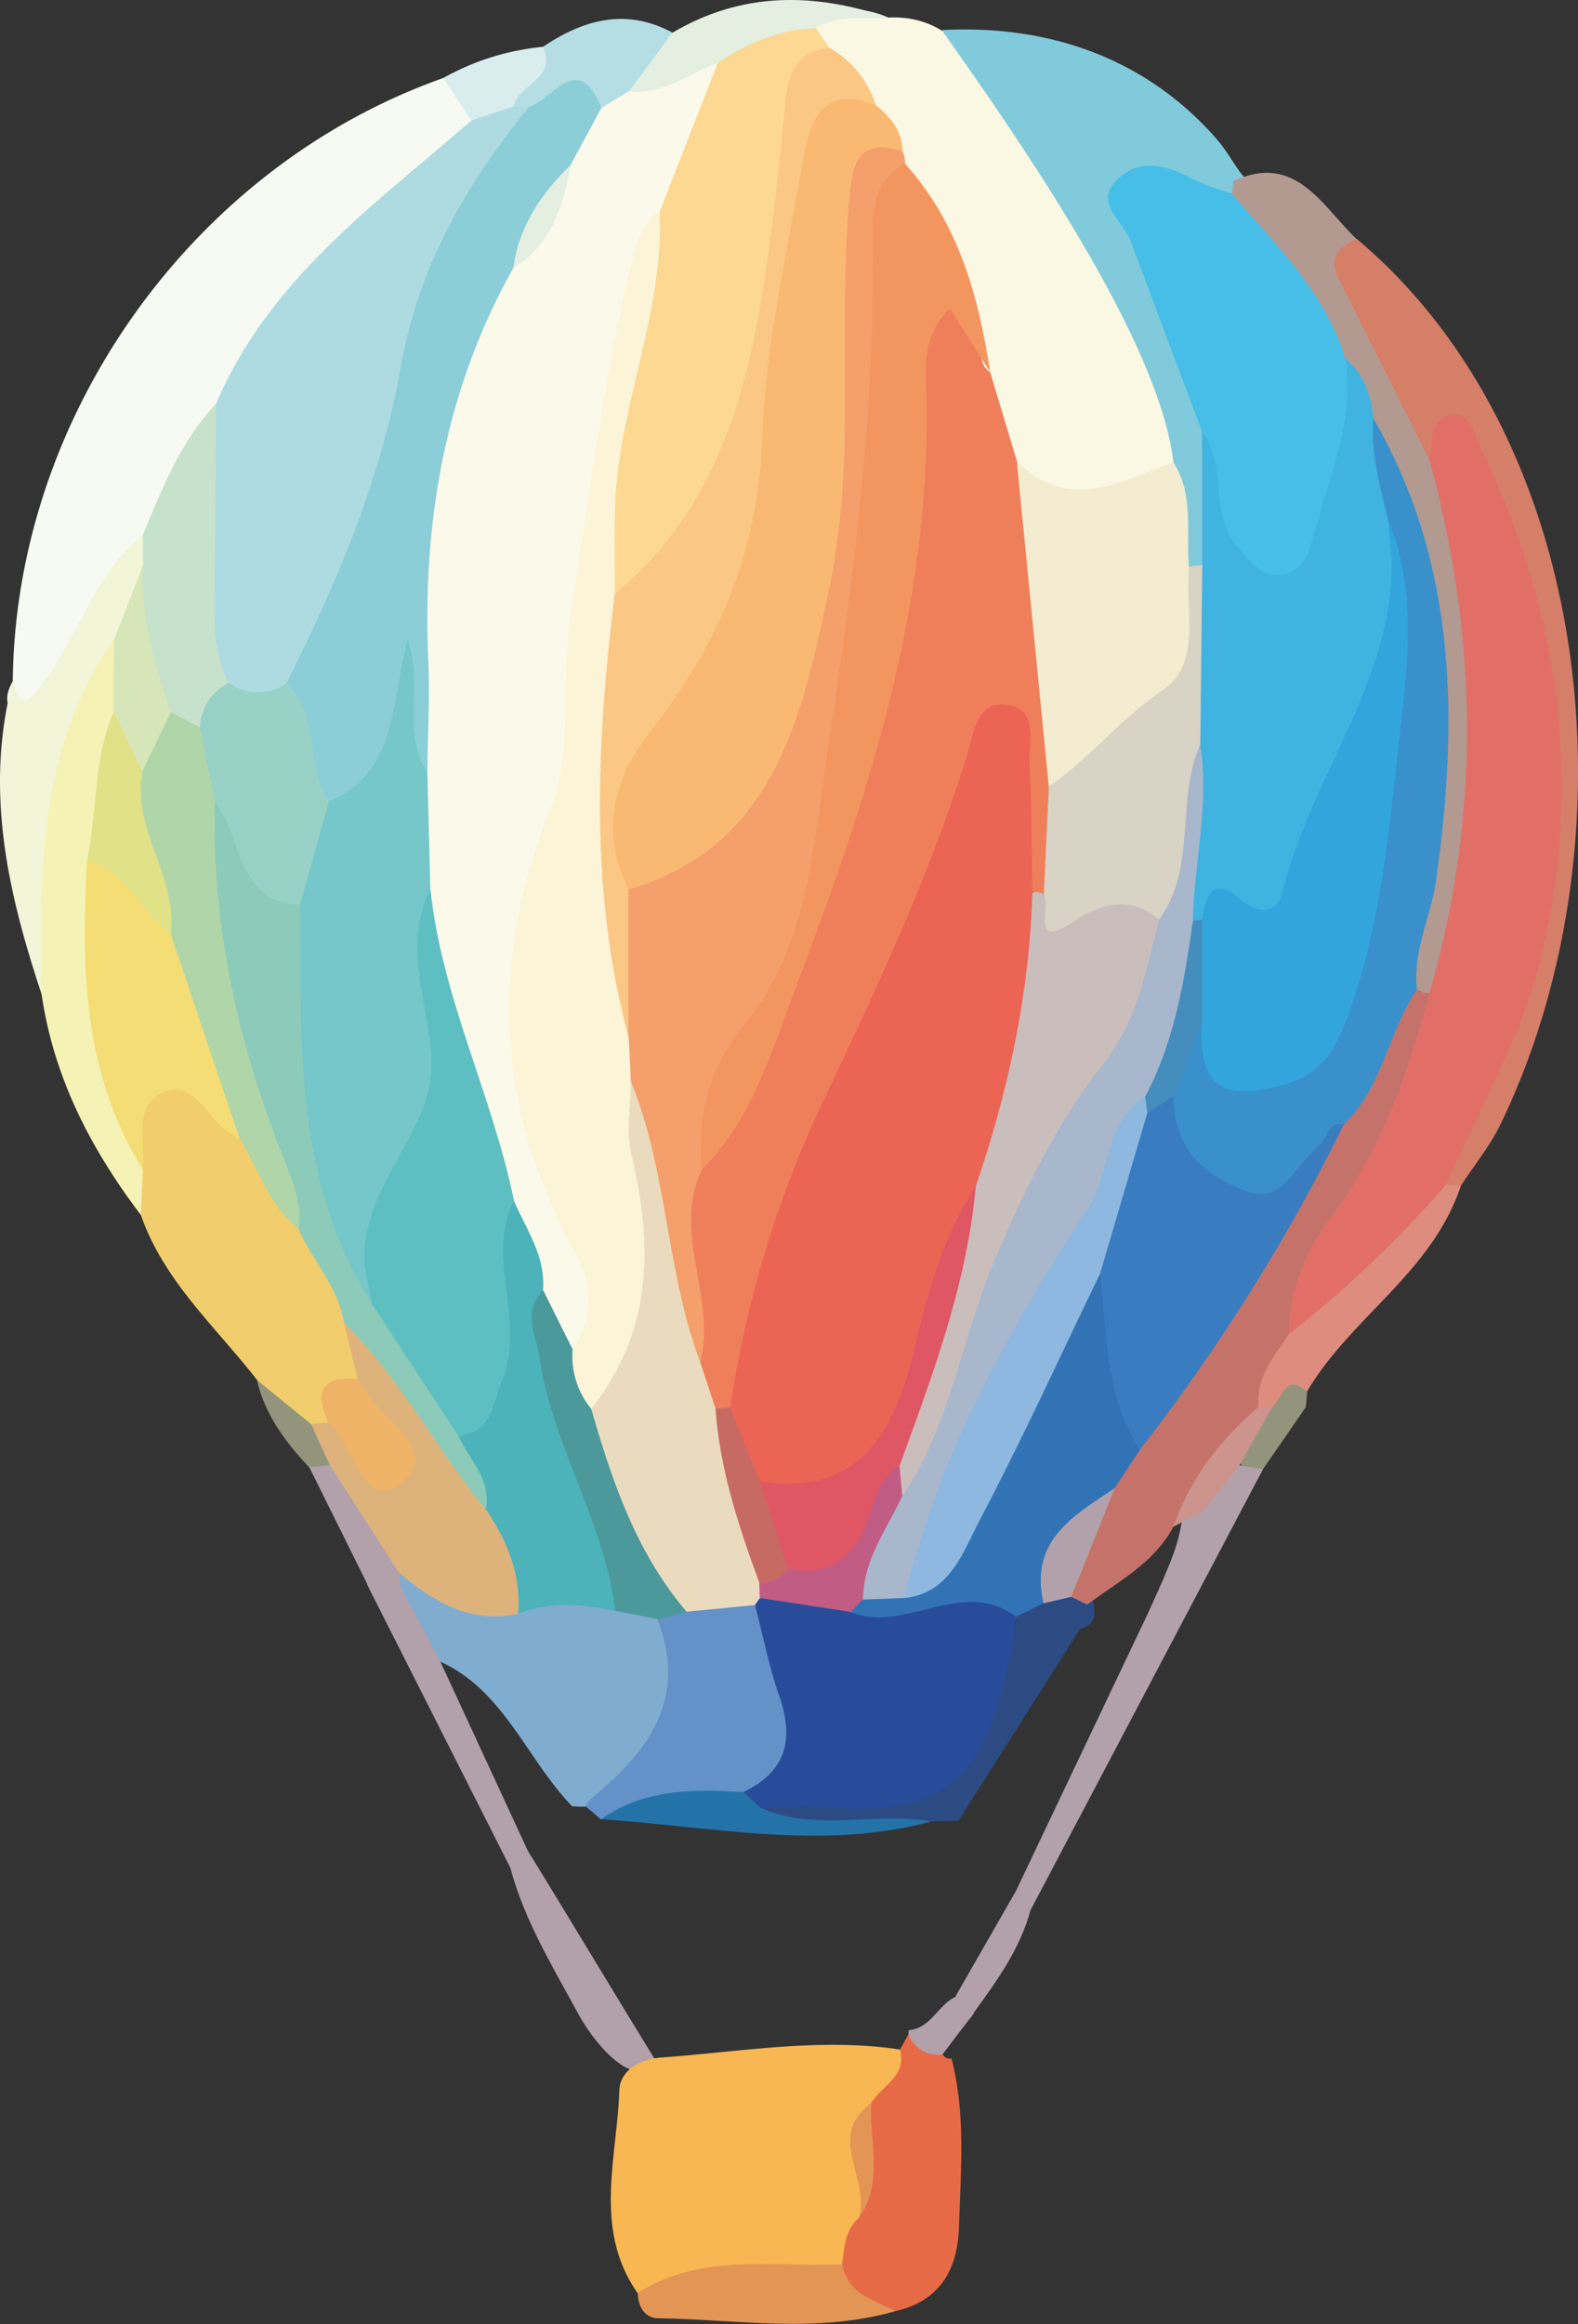 <svg id="Warstwa_1" data-name="Warstwa 1" xmlns="http://www.w3.org/2000/svg" viewBox="0 0 235.71 346.98"><rect x="0" y="0" width="235.71" height="346.98" fill="#333333" stroke="none"/><defs><style>.cls-1{fill:#b2a1aa;}.cls-2{fill:#f7faf2;}.cls-3{fill:#faf8e3;}.cls-4{fill:#f8b752;}.cls-5{fill:#f2cd6d;}.cls-6{fill:#d57f68;}.cls-7{fill:#81cadb;}.cls-8{fill:#b29a91;}.cls-9{fill:#e76a46;}.cls-10{fill:#f5f2b6;}.cls-11{fill:#f3f5d9;}.cls-12{fill:#e39556;}.cls-13{fill:#dd8c7e;}.cls-14{fill:#e4efe2;}.cls-15{fill:#b4dee3;}.cls-16{fill:#d9edef;}.cls-17{fill:#92957c;}.cls-18{fill:#aedbe1;}.cls-19{fill:#c7e2cb;}.cls-20{fill:#ef7f5b;}.cls-21{fill:#f9b972;}.cls-22{fill:#f49f6c;}.cls-23{fill:#f3955f;}.cls-24{fill:#fcd892;}.cls-25{fill:#fac784;}.cls-26{fill:#f3ecd0;}.cls-27{fill:#80adcf;}.cls-28{fill:#6391c8;}.cls-29{fill:#2c4b83;}.cls-30{fill:#2473a8;}.cls-31{fill:#8ccbb9;}.cls-32{fill:#b0d5a9;}.cls-33{fill:#f4dd74;}.cls-34{fill:#deb37b;}.cls-35{fill:#eeb366;}.cls-36{fill:#e16f68;}.cls-37{fill:#40b3e0;}.cls-38{fill:#46bee7;}.cls-39{fill:#d9d3c5;}.cls-40{fill:#3990ca;}.cls-41{fill:#c5736a;}.cls-42{fill:#e1e188;}.cls-43{fill:#d7e6b8;}.cls-44{fill:#cc948c;}.cls-45{fill:#fbfaea;}.cls-46{fill:#8bced7;}.cls-47{fill:#99d1c7;}.cls-48{fill:#ec6454;}.cls-49{fill:#ebdbbe;}.cls-50{fill:#cabebc;}.cls-51{fill:#c86a64;}.cls-52{fill:#fbf4d7;}.cls-53{fill:#4bb3b9;}.cls-54{fill:#4c999c;}.cls-55{fill:#284c9a;}.cls-56{fill:#3273b6;}.cls-57{fill:#76c7c9;}.cls-58{fill:#5ebfc2;}.cls-59{fill:#32a5dc;}.cls-60{fill:#a8b7cc;}.cls-61{fill:#458dbd;}.cls-62{fill:#397dc0;}.cls-63{fill:#df5664;}.cls-64{fill:#c15c84;}.cls-65{fill:#8eb8e0;}</style></defs><path class="cls-1" d="M296.64,556l2.61-2.55c5.48,8.85,14.05,23.17,19.52,32-4.2,3.75-10-3.87-12.17-8C302.85,570.54,298.72,563.77,296.64,556Z" transform="translate(-220.41 -277.13)"/><path class="cls-2" d="M222.32,378.83c.38-39.67,26.92-76.83,64.3-90.05,3.26,1,5.69,2.77,5.49,6.78-1.14,4.06-3.79,7-6.91,9.53A140.19,140.19,0,0,0,254.94,339c-4.83,6.13-6.56,14.08-11.17,20.36-6.34,6.14-9.14,14.82-14.57,21.6-1.63,2-3.58,4-6.33,2.58C220.88,382.51,221.35,380.55,222.32,378.83Z" transform="translate(-220.41 -277.13)"/><path class="cls-3" d="M353.08,279.75c11.85-.54,14.52,11,21.31,17.18a5.34,5.34,0,0,1,5.66,2.12c9.4,14.07,18,28.5,18.22,46.43-9.69,11.23-14.8,11.6-27.91,2-3.6-3.81-4.45-8.8-5.56-13.68-.32-11.22-6.38-20.16-11.15-29.59a12.93,12.93,0,0,1-1.39-2.59c-.33-3-2.38-5.12-3.88-7.51-1.16-4-4.95-6-6.59-9.65a5.29,5.29,0,0,1,.23-4.7A13.34,13.34,0,0,1,353.08,279.75Z" transform="translate(-220.41 -277.13)"/><path class="cls-4" d="M315.65,619.48c-6.66-9.51-3.07-20.1-2.73-30.26.09-3,3.16-4.69,6.24-4.91,11.88-.84,23.72-3,35.68-1.19,3.62,3.62,1,6.7-.75,9.86-4.43,5-1,11.57-2.94,17.1a13.81,13.81,0,0,1-4.57,7C336.49,620.89,326.07,620.26,315.65,619.48Z" transform="translate(-220.41 -277.13)"/><path class="cls-5" d="M258.79,483.14c-6.16-7.93-13.88-14.69-17.35-24.64-1-2.2-1.12-4.65-2-6.88-1.16-5.24-1.81-10.71,3.76-13.54,6.83-3.46,10.08,3.14,14.41,6.48,4.2,4.23,6.31,10,10,14.6,2.53,4.61,6.44,8.46,7.2,14,.38,3.12,2,6.15.67,9.39a33.73,33.73,0,0,1-5.25,7.54,6.26,6.26,0,0,1-2.84.88C263.14,490,261.45,486,258.79,483.14Z" transform="translate(-220.41 -277.13)"/><path class="cls-6" d="M423.08,312.81c35.85,30.08,41.77,90.3,21.44,132.22-1.57,3.23-3.9,6.07-5.87,9.09a1.94,1.94,0,0,1-2.73.12c-2.27-9.45,3.17-16.87,6.47-24.72,10.85-25.86,8-51.25-1.76-76.53-1.34-3.48-2.87-6.85-7.54-5.92-9.26-7.14-10.53-19-15.6-28.62C416,315.7,417.45,310.79,423.08,312.81Z" transform="translate(-220.41 -277.13)"/><path class="cls-7" d="M395.69,346.16c-2.16-18.68-24.16-49.67-34.6-64.54,17.1-.9,31.14,4.95,41,16.21,3.1,3.54,3.53,6.85,8.56,8.81.41,1-5.76-.51-6.42.36-3.27,2.52-6.9,0-11.93,1,2.68,11.64,9.83,21.79,10.8,33.72-.74,6.68,2.2,13.85-2.53,20a3.46,3.46,0,0,1-3.36-.09C392.12,357,395.52,351.39,395.69,346.16Z" transform="translate(-220.41 -277.13)"/><path class="cls-8" d="M404.37,306a3.76,3.76,0,0,0,.2-1.79c9.37-4.41,13.27,3.65,18.51,8.64-2.68,1.07-4.27,2.75-2.74,5.84,4.51,9.06,9.07,18.1,13.6,27.15,5,2.09,6.61,6.82,7.29,11.45,2.82,19.26,3.81,38.6-.16,57.86-.83,4-2.36,7.71-5.64,10.34a4,4,0,0,1-3.56.45c-5.5-5.38-2.7-12-1.36-17.55,5.57-23,2.74-44.79-6.74-66a38,38,0,0,0-5.17-10.08C415.09,322.81,405.2,317,404.37,306Z" transform="translate(-220.41 -277.13)"/><path class="cls-9" d="M346.2,615.18c.33-2.48.39-5.06,2.46-6.89,3.27-5.41-1.54-11.77,1.88-17.17,1.52-2.62,5.37-3.9,4.31-8,.42-.77.85-1.54,1.28-2.31,1.81.8,3.91,1.08,5.08,3a1.15,1.15,0,0,0,1.32.63c2.17,8.3,1.38,16.74,1.13,25.15-.2,6.54-3,11.14-9.54,12.6C349.59,622.14,344.29,623,346.2,615.18Z" transform="translate(-220.41 -277.13)"/><path class="cls-10" d="M241.75,451.78c-.1,2.24-.2,4.49-.31,6.73-7.42-9.79-13-20.46-14.81-32.92-2.67-17.6-6.54-35.33,6.49-50.83,1.22-1.45,2.27-2.7,4.23-2.71,3.86,2.61,3.21,6.75,3.39,10.6-2.89,7.5-1.84,15.66-3.56,23.36A257.32,257.32,0,0,0,241.75,451.78Z" transform="translate(-220.41 -277.13)"/><path class="cls-11" d="M237.44,372.58c-11.25,16-11.12,34.49-10.81,53-5.07-15.23-8.57-30.61-4.31-46.76,1.35,4.87,2.83,2.44,4.54.17,5.36-7.06,7.68-16.31,14.91-22a6.19,6.19,0,0,1,2.08,4.56C243.05,366,243,371,237.44,372.58Z" transform="translate(-220.41 -277.13)"/><path class="cls-12" d="M346.2,615.18c.85,4.52,4.78,5.32,7.94,7-11.74,3.38-23.64,1.22-35.46,1.06-1.87,0-3-1.7-3-3.8C325.22,613.4,335.89,615.65,346.2,615.18Z" transform="translate(-220.41 -277.13)"/><path class="cls-13" d="M436.42,454l2.23.08c-4.26,13-16.42,19.65-23,30.79-2.56.16-3.42,3.81-6.32,3.28a4.31,4.31,0,0,1-2.35-1.94c-1.73-4.93.51-8.5,3.75-11.73,6-2.28,7.39-9.35,12.31-12.79C427.31,458.78,430.55,454,436.42,454Z" transform="translate(-220.41 -277.13)"/><path class="cls-1" d="M286.17,525.17l13.08,28.27c-.48,1.27-.75,2.78-2.61,2.55l-21.42-42.35a5,5,0,0,1,4.68-1.52C286.17,514.33,286,519.82,286.17,525.17Z" transform="translate(-220.41 -277.13)"/><path class="cls-14" d="M353.08,279.75c-3.61.4-7.42-.62-10.79,1.59-3.12,5.08-8.75,6.05-13.34,8.73-4.69,1.11-9,5.44-14.25,1.74-2.77-6.48,1.81-8.06,6.15-9.79C331.24,275.87,342,276,353.08,279.75Z" transform="translate(-220.41 -277.13)"/><path class="cls-15" d="M320.85,282l-6.48,8.75c-.53,2.35-2.12,3.33-4.31,3.56-3.44-1.71-6.63,1-10,.66a6.44,6.44,0,0,1-2.7-1.13c-2.93-5.21,2.34-6.7,4.19-9.74C307.64,280,314,278.3,320.85,282Z" transform="translate(-220.41 -277.13)"/><path class="cls-16" d="M301.56,284.12c2.05,4.81-3.66,5.54-4.4,8.88-1.29,3.35-3.27,4.5-6.36,2.13l-4.18-6.35A37.54,37.54,0,0,1,301.56,284.12Z" transform="translate(-220.41 -277.13)"/><path class="cls-1" d="M280.28,514.09l-5-.45q-4.35-8.75-8.68-17.48a4.25,4.25,0,0,1,2.8-1.58c7.7,2.63,10.89,8.84,12.31,16.46A5,5,0,0,1,280.28,514.09Z" transform="translate(-220.41 -277.13)"/><path class="cls-17" d="M269.69,495.88l-3.14.28c-3.51-3.76-6.57-7.8-7.76-13l8.08,6.58C269.21,491.09,271,492.72,269.69,495.88Z" transform="translate(-220.41 -277.13)"/><path class="cls-1" d="M361.21,583.84a4.62,4.62,0,0,1-5.09-3s0-.6,0-.61c3.34-.23,4.41-3.83,7.08-5,2.14-.5,3.21.16,2.61,2.6C364.26,579.78,362.74,581.81,361.21,583.84Z" transform="translate(-220.41 -277.13)"/><path class="cls-17" d="M410.49,487.14c1.49-1.34,2-5.1,5.19-2.22-.08.77-.15,1.54-.23,2.31q-3.19,4.63-6.4,9.26a2.39,2.39,0,0,1-3-.11C404,491.47,407,489.18,410.49,487.14Z" transform="translate(-220.41 -277.13)"/><path class="cls-18" d="M290.8,295.13l6.36-2.13,2.3.08c2.22,5.46-1.57,9.1-4,12.92-5.95,9.38-8.33,19.95-11.49,30.49-4.73,15.82-7.42,33-19.67,45.48-4.41,2.32-8.41,1.76-12-1.8-8.25-14.33-4.2-28.56.38-42.77C260.64,318.75,276.46,307.64,290.8,295.13Z" transform="translate(-220.41 -277.13)"/><path class="cls-19" d="M252.69,337.4c-.09,10-.14,20.06-.28,30.09,0,4,.23,8,2.17,11.61-.09,3.7-1.33,6.58-5.1,7.69a7.87,7.87,0,0,1-6.14-2.69c-4.42-7.19-3.34-14.8-1.59-22.46,0-1.55,0-3.1,0-4.66C244.66,350,247.4,343,252.69,337.4Z" transform="translate(-220.41 -277.13)"/><path class="cls-20" d="M368.31,332.68q2,6.65,4,13.3c9.18,11.67,6.86,25.93,8.09,39.33.26,2.77-.64,5.72-.35,8.61,1,5.2,1.44,10.34-1.61,15.05a4.48,4.48,0,0,1-2.78,1.83c-8-3.77-4-12.1-6.74-19.73-9,30.71-26.37,56.28-33.53,86.24-.92,3.83-2.08,7.8-5.46,10.42a4.57,4.57,0,0,1-3.35.18,8.57,8.57,0,0,1-4.62-7.47c1.78-9.79-4.78-19.58,0-29.37,17.9-27.59,26.13-58.7,31.1-91a122,122,0,0,0,1.68-22.91,25.76,25.76,0,0,1,1.36-9.73c1-2.84,2.57-5.75,5.71-5.83,3.59-.1,3.9,3.66,4.86,6.24C367.24,329.42,366.45,331.52,368.31,332.68Z" transform="translate(-220.41 -277.13)"/><path class="cls-21" d="M351.3,292.87c2.14,1.78,3.89,3.8,3.92,6.86-5.49,5.35-5.16,12.57-5.4,19.37-.51,15,.07,29.95-2,45a96.27,96.27,0,0,1-12.94,36.74c-4.7,7.91-11.9,12.58-21.67,10.51-6.76-6.88-5.1-14.5-1.38-21.94,7.7-15.42,17.83-29.49,19.14-48,1-13.71,3.67-27.4,6.19-41C339.07,290.27,343.44,288.09,351.3,292.87Z" transform="translate(-220.41 -277.13)"/><path class="cls-22" d="M314.37,409.92c21.84-6.45,25.83-25.86,29.87-44.74,4.07-19,1.37-38.61,3-57.88.48-5.53,1.08-9.75,8-7.57a4.35,4.35,0,0,1,.36,1.82c-.37,32.52-2.24,64.88-10.05,96.58-3.32,13.45-6.78,26.85-14.72,38.42-3.14,4.59-3.21,10.39-5.62,15.27-4.45,9.52,2.26,19.12-.19,28.66-8.76-4.57-6.43-14.36-8.72-21.63-2-6.46-3.45-13.37-5.44-20a25.57,25.57,0,0,1-.56-7.85C312.61,424.17,308.86,416.07,314.37,409.92Z" transform="translate(-220.41 -277.13)"/><path class="cls-23" d="M325.19,451.82c-.65-8.29,1-15.1,6.69-22.07,9.21-11.33,10.07-26.52,12.17-40.48,3.8-25.26,7.13-50.68,6.74-76.38-.07-4.56.22-8.89,4.78-11.34,7.94,8.76,11,19.64,12.74,31.13l-6-9.47c-4.61,4.34-3.54,10-3.48,14.5.38,30.78-9,59.14-19.66,87.15C335.58,434.33,332.71,444.42,325.19,451.82Z" transform="translate(-220.41 -277.13)"/><path class="cls-24" d="M327.62,286.52c4.48-3,9.27-5,14.67-5.18l2,2.91c-8.27,15.05-7.07,32.29-10.34,48.48-2.12,10.51-4.47,20.53-11.73,28.52-3,3.32-6,7.68-11.46,3.92-4.18-11.94-.13-23.43,1.92-35,1.19-6.73,3.34-13.3,2.94-20.27C316,300.13,321.7,293.27,327.62,286.52Z" transform="translate(-220.41 -277.13)"/><path class="cls-25" d="M312.26,365.82c17.22-14.31,20.95-34.71,23.54-55.61.76-6.16,1.4-12.33,2-18.5.42-4.12,2.17-6.93,6.45-7.46a14.93,14.93,0,0,1,7,8.62c-8.33-3.37-9.94,2.75-11,8.73-2.32,13.65-5.54,27.32-6,41.07-.57,17.1-6.76,31-16.83,43.86-5.49,7-7.31,14.85-3.14,23.39q0,11.07,0,22.15c-3.6.19-5-2.51-5.76-5.29-4.85-18.62-2-37.29,0-55.94A6.61,6.61,0,0,1,312.26,365.82Z" transform="translate(-220.41 -277.13)"/><path class="cls-26" d="M377.07,394.55q-2.4-24.29-4.78-48.57c7.74,7.78,15.58,3,23.4.18,3.09,4.82,1.88,10.32,2.31,15.56,3.92,3.81,3.4,8.71,2.56,13.32C398.93,384,386.08,394.44,377.07,394.55Z" transform="translate(-220.41 -277.13)"/><path class="cls-27" d="M280.28,514.09a12.77,12.77,0,0,0-.27-2.15c6.3-3.64,11.27,3.52,17.28,2.23,5.25-2.1,10.5-1,15.76,0a10.84,10.84,0,0,1,6.05,2.69c8.36,16,5.95,22.48-11.23,30h-1l-1-.06c-6.77-7-10.15-17.24-19.65-21.57Z" transform="translate(-220.41 -277.13)"/><path class="cls-28" d="M307.87,546.79a3.66,3.66,0,0,1,.59-.91c8.5-7,14.85-14.79,10.16-27,.5-2,2-3.08,3.7-3.87,4.23-2,8.38-2.35,12.35.69,2.88,4.54,5.26,9.31,6.15,14.72,1.24,7.6-.94,13.5-8.06,16.86-7.5.8-15.21-1.66-22.58,1.48Z" transform="translate(-220.41 -277.13)"/><path class="cls-29" d="M381.78,520.27l-18.17,28.66-4.11.14a62,62,0,0,1-25.87-.13c.54-6,5.64-6.57,9.21-6.25,15.79,1.46,22.2-8.12,25.75-21.71a12.09,12.09,0,0,1,1.46-2.92c1.37-2.16,3.51-3.22,5.67-4.26a7.81,7.81,0,0,1,5.29,0,5.81,5.81,0,0,1,2.67,2.33C384.06,518,384.15,519.73,381.78,520.27Z" transform="translate(-220.41 -277.13)"/><path class="cls-30" d="M334.09,547.08c8.25,3.6,17,.5,25.4,2-16.46,4.42-32.88.7-49.31-.34,6.51-4.59,13.86-4.49,21.26-4.06C332.48,545.29,333.82,545.56,334.09,547.08Z" transform="translate(-220.41 -277.13)"/><path class="cls-12" d="M350.54,591.12c-.31,5.76,1.95,11.83-1.88,17.18C350.61,602.72,343.61,596.11,350.54,591.12Z" transform="translate(-220.41 -277.13)"/><path class="cls-31" d="M271.8,474.61c-.9-5.36-4.68-9.24-6.8-14-8.1-16.25-14.59-33-15.95-51.49-.3-4-1-8,1.69-11.51,4.95-3.59,6.75,1.1,8.59,4a47.53,47.53,0,0,0,7.73,9.79c3.21,4.91,2.38,10.47,2.72,16,.87,14.11.47,28.59,8.54,41.13,4.66,7.12,9.33,14.24,13.7,21.56,2.38,3.82,4.81,7.62,1.92,12.31-11.46.37-11.73-11.16-16.9-17.36C274.71,482.22,274.46,477.64,271.8,474.61Z" transform="translate(-220.41 -277.13)"/><path class="cls-32" d="M252.51,396.86C252,415.39,256,433,262.76,450c1.32,3.36,2.8,6.78,2.24,10.6-4.43-3.4-5.89-8.87-8.75-13.37-6.27-9.48-13.47-18.51-14.05-30.76,1.23-8.35-6.27-15.34-3.55-23.92.37-4.78,2.18-8.33,7.26-9.11l4.36,2.3C254.7,388.68,256.17,392.22,252.51,396.86Z" transform="translate(-220.41 -277.13)"/><path class="cls-33" d="M245.91,416.58q5.18,15.35,10.34,30.7c-.6-.4-1.19-.81-1.79-1.19-3.16-2-5-7.65-9.35-6-5.07,1.93-2.88,7.52-3.36,11.67-8.89-14.22-9.26-30.06-8.34-46.16C243.06,402.61,242.75,411.71,245.91,416.58Z" transform="translate(-220.41 -277.13)"/><path class="cls-34" d="M271.8,474.61c8.37,8.23,13.74,18.88,21.18,27.86,8.44,2.94,9,8.5,4.85,15.6-7.09,1.5-12.64-1.74-17.82-6.14l-10.32-16.05-2.82-6.16,2.61-.21c10,4,.69-5.91,4.36-6.49Z" transform="translate(-220.41 -277.13)"/><path class="cls-35" d="M273.84,483c.39.6.81,1.2,1.18,1.82,2.66,4.51,11.52,9,5.09,13.92-5.28,4.06-6.93-6-10.63-9.25C267.2,484.67,268.68,482.54,273.84,483Z" transform="translate(-220.41 -277.13)"/><path class="cls-36" d="M436.42,454a171.67,171.67,0,0,1-23.5,22.34,6.44,6.44,0,0,1-1.56-8.76c8.11-13.72,12.55-29.53,22.56-42.15,7.7-26.55,7.25-53.11,0-79.67.51-2.4-.14-5.69,2.79-6.54,3.36-1,3.81,2.54,4.82,4.63,11.8,24.3,15.35,50,9.06,76.25C447.79,431.93,441.26,442.77,436.42,454Z" transform="translate(-220.41 -277.13)"/><path class="cls-1" d="M405.57,495.9l3.49.59L374.4,562.2c-2.1.51-3.25.06-2.37-2.47q9.95-20.9,19.88-41.8c4.57-10,4.55-10.61,5.48-16.4C399.3,498.4,401.49,495.67,405.57,495.9Z" transform="translate(-220.41 -277.13)"/><path class="cls-1" d="M372,559.73l2.37,2.48c-1.58,5.94-5.11,10.73-8.61,15.55l-2.61-2.6Z" transform="translate(-220.41 -277.13)"/><path class="cls-37" d="M421.37,330.69c2.8,2.28,3.85,5.43,4.2,8.93,1.68,4.77,2.45,9.83,4.3,14.55,2.64,15.5-1.26,29.65-8.53,43.06-1.2,2.22-3.26,4-3.66,6.63-1.81,11.69-9.32,13.43-18.9,11.77a5.05,5.05,0,0,1-2.66-2.35c-1.69-8.77,1.84-17.61-.35-26.39,3.75-8.05,2.25-17,4.2-25.38v-20c4.52-.74,4.82,3.17,6,5.95s1.06,6.48,4.83,8C418,348.89,414.3,337.27,421.37,330.69Z" transform="translate(-220.41 -277.13)"/><path class="cls-38" d="M421.37,330.69c1.48,9.41-2.51,17.78-4.77,26.47-.63,2.43-1.49,5.09-4.32,5.72-3.33.74-5-1.91-6.91-4-4.44-4.91-1.55-12.22-5.4-17.3-3.56-9.49-7.15-19-10.67-28.48-1.12-3.06-5.85-5.81-1.72-9.44,3.33-2.92,7.24-1.83,10.93.19a40.15,40.15,0,0,0,5.86,2.15C410.85,313.61,418.25,320.59,421.37,330.69Z" transform="translate(-220.41 -277.13)"/><path class="cls-39" d="M400,361.51l-.3,26.81c-1.51,9,.23,18.61-4.64,27-4.37,1.24-8.79,2.37-13.17,3.47-7.42,1.87-9-1.57-5.56-8.15q.39-8.06.76-16.1c6.13-4.18,10.74-10.15,17-14.39,6-4.07,3.19-12.09,3.95-18.44C398.65,361.62,399.31,361.55,400,361.51Z" transform="translate(-220.41 -277.13)"/><path class="cls-40" d="M427.78,354.88c-1.14-5-2.7-10-2.21-15.26,12.53,21.69,12.71,45.15,9.32,69.12-.77,5.4-3.53,10.43-2.81,16.11-.3,8.44-5.58,14.82-8.57,22.16a47,47,0,0,0-3.88,3.72c-4.53,4.68-8.92,10.09-16.4,6.54-7-3.33-11.23-8.72-10.32-17.25,2-3.87.78-9.94,7.07-10.78,9.78,6.89,15,6.85,17.23-2.63C422.83,403.11,430.85,379.8,427.78,354.88Z" transform="translate(-220.41 -277.13)"/><path class="cls-41" d="M421.15,445c5.78-5.48,6.6-13.83,10.93-20.16a4.37,4.37,0,0,0,1.85.62c-3.19,11.78-7.08,23.25-14.46,33.07-4,5.28-6.49,11.06-6.55,17.84-2.2,3.27-4.89,6.32-4.52,10.73-2.54,7.26-8.67,11.81-12.7,17.95-2.94,5.48-8.25,8.18-12.91,11.65l-2.37-1.17c-3.73-7.14,1.63-12.14,3.9-17.89a41.76,41.76,0,0,1,4.43-6.41A326,326,0,0,1,421.15,445Z" transform="translate(-220.41 -277.13)"/><path class="cls-42" d="M245.91,416.58c-4.47-3.28-6.62-9.39-12.5-10.95,1.57-7.38.92-15.17,4-22.27,5.24,1,2.16,6.31,4.3,8.92C240,401,247,408,245.91,416.58Z" transform="translate(-220.41 -277.13)"/><path class="cls-43" d="M241.67,392.28q-2.14-4.45-4.3-8.92c0-3.59,0-7.19.08-10.78q2.15-5.47,4.3-10.94c-.39,7.64,1.74,14.77,4.16,21.84Z" transform="translate(-220.41 -277.13)"/><path class="cls-44" d="M395.7,505.06c2.47-7.31,7.12-13,12.7-17.94l2.09,0-4.91,8.76c-1.81,2.25-3.6,4.5-5.4,6.75Z" transform="translate(-220.41 -277.13)"/><path class="cls-45" d="M327.62,286.52,319,308.6c-2.53,16.45-7.89,32.15-9.35,49.07-1.55,18-1,36.44-6.44,54.19-4.64,15.23-2.07,30.24,4.6,44.72,3.39,7.37,7.89,15.49-.75,22.76-5.81.59-6.25-4.52-8.09-8.13-.35-5.39-2.84-9.94-5.43-14.45-5.4-15.57-9.11-31.64-13.33-47.58-.14-5.63-.26-11.26,0-16.89,1.73-7.25,1.52-14.6.62-21.88-2.37-19.37,3.06-36.81,11.78-53.52a26.51,26.51,0,0,0,10-16.06c1.55-3.58,3.2-7.08,7.62-7.59l4.11-2.47C319.4,291.39,323.27,288.15,327.62,286.52Z" transform="translate(-220.41 -277.13)"/><path class="cls-46" d="M297.1,317.11c-10.23,18.23-13.64,38-12.71,58.84.24,5.45-.09,10.93-.15,16.4-8.81-2.75-.56-9.45-3.07-12.66-1.46,15.71-1.81,16.29-12,18.63-7.47-4.57-7.36-11.65-6-19.15,7.62-15.12,14.19-30.61,17.17-47.56,2.59-14.76,9.84-27.22,19.11-38.53,3.62-1.19,7.31-8.46,10.8.16q-2.29,4.23-4.58,8.48C302.76,306.81,300.4,312.24,297.1,317.11Z" transform="translate(-220.41 -277.13)"/><path class="cls-47" d="M263.18,379.17c5.19,4.69,2.72,12.32,6.35,17.61,3,6.48,1.92,11.71-4.3,15.44-9.65-.36-8.55-10.19-12.72-15.36q-1.12-5.55-2.24-11.08a7.65,7.65,0,0,1,4.31-6.68A7.52,7.52,0,0,0,263.18,379.17Z" transform="translate(-220.41 -277.13)"/><path class="cls-48" d="M329.49,487.22a163.56,163.56,0,0,1,13.93-45.82c8-16.83,15.87-33.61,21.43-51.49,1-3.29,1.44-8.38,6.17-7.53s3,5.91,3.17,9.26c.37,6.23.31,12.49.43,18.74,5.09,15.82.67,30.54-4.91,45.12-7.19,10.34-8.44,23.15-13.39,34.45-4.81,11-12.63,14.68-23.8,10.46C328.89,496.66,327.15,492.43,329.49,487.22Z" transform="translate(-220.41 -277.13)"/><path class="cls-49" d="M333.19,516.76l-10.23,1c-12.84-6.53-14.8-19.26-17.08-31.82,7.42-9.84,7.22-20.84,5.06-32.38-1-5.3-1.67-11.1,3.7-15,5.5,13.44,5.25,28.38,10.36,41.92l2.28,6.93c2.46,8.24,7.6,15.39,9.08,24a7.9,7.9,0,0,1-.72,3.25A4.35,4.35,0,0,1,333.19,516.76Z" transform="translate(-220.41 -277.13)"/><path class="cls-50" d="M366.17,454.21c4.86-14.19,8-28.73,8.45-43.83a2.35,2.35,0,0,1,1.68.26c1.28,1.6-2.21,8.61,4.52,4.06,4-2.72,8.42-3.92,12.74-.29,3.86,8.54-.26,15.87-4.56,22.13-10.91,15.93-18.28,33.43-24.76,51.57-1.73,4.86-1.75,12.19-9.55,12.59a5.82,5.82,0,0,1-1.55-4.83C358,482.15,361.68,468.05,366.17,454.21Z" transform="translate(-220.41 -277.13)"/><path class="cls-51" d="M333.83,513.43c-3.1-8.43-5.9-16.94-6.55-26l2.21-.19,4.39,11.07c2.37,4.43,8.47,7.26,5.61,13.93C338,514.35,336.27,515.8,333.83,513.43Z" transform="translate(-220.41 -277.13)"/><path class="cls-52" d="M314.64,438.56c0,3.65-.76,7.5.07,10.94,3.32,13.65,3.12,26.51-6,38-4.88-1.66-5.56-4.72-2.79-8.92,3.42-4.77,2.82-10,.31-14.55-11.79-21.54-12.8-43.25-3.58-66.22,3.47-8.64,1.39-18.77,2.87-28.25,2.74-17.54,5-35.15,9-52.45.78-3.3,1.62-6.38,4.4-8.49.75,14.82-5.84,28.45-6.58,43-.23,4.72-.08,9.47-.11,14.2-2.71,22.2-3.83,44.34,2.09,66.25Q314.5,435.31,314.64,438.56Z" transform="translate(-220.41 -277.13)"/><path class="cls-53" d="M297.18,456.42c1.86,4.3,4.75,8.24,4.34,13.32.66,12.16,5,23.18,10.34,33.77,2.46,4.9,3.88,9.29.45,14.13-4.86-1-9.71-1.5-14.48.43.41-5.87-1.63-10.93-4.85-15.6.86-4.54-2.5-7.39-4.11-11,2.63-7.87,3.06-16,3.09-24.27C292,462.93,290.59,457.52,297.18,456.42Z" transform="translate(-220.41 -277.13)"/><path class="cls-54" d="M312.31,517.64C310.7,504.37,303,493.06,301,479.89c-.54-3.53-2.59-6.92.54-10.15q2.19,4.41,4.4,8.82a12.44,12.44,0,0,0,2.79,8.92c3.13,10.9,6.78,21.55,14.25,30.28l-4.34,1.09Z" transform="translate(-220.41 -277.13)"/><path class="cls-55" d="M334.09,547.08l-2.64-2.41c6.34-3,7.64-7.77,5.36-14.32-1.53-4.41-2.43-9.06-3.62-13.59.23-.34.46-.69.7-1,4.47-1.85,9.15-.49,13.71-.91a55.6,55.6,0,0,0,13.59-1.35c4.71-1.18,9.22-1.05,11,5-3.59,24.69-9.93,29.74-28.57,28.49C340.44,546.78,337.26,547,334.09,547.08Z" transform="translate(-220.41 -277.13)"/><path class="cls-56" d="M372.16,518.5c-8.07-6.06-16.51,2.62-24.65-.68-2.2-1.59-.43-2.64.49-3.81,1.78-1.28,4-1.3,5.91-2.28,6.49-.66,8.25-6.34,10.61-11.08,4.87-9.74,9-19.85,14.66-29.2,1.53-2.56,2.65-5.23,6.11-5.2,6.74,8,6.1,17.65,5.44,27.26l-3.82,5.81c-5,4.79-8.14,10.76-10.63,17.18Z" transform="translate(-220.41 -277.13)"/><path class="cls-1" d="M376.28,516.5c-2.16-9.49,4.59-13.12,10.64-17.19q-3.26,8.13-6.5,16.23Z" transform="translate(-220.41 -277.13)"/><path class="cls-57" d="M265.23,412.22q2.16-7.73,4.3-15.44c10.34-4.29,9.26-14.84,11.77-24.22,2.48,7-1,14,2.94,19.79l.45,17.52c-2.26,7.72-.1,15,2.31,22.19.83,2.46,2.42,5,1.27,7.31-5.15,10.39-7.24,22-12.34,32.38-8.83-13.86-10.45-29.51-10.6-45.52C265.28,421.56,265.26,416.89,265.23,412.22Z" transform="translate(-220.41 -277.13)"/><path class="cls-58" d="M275.93,471.75c-.39-2.52-1.18-5.06-1.09-7.56.37-10.35,9.58-18.1,10-27.12.4-8.79-4.83-17.94-.14-27.2,1.7,16.22,9.27,30.77,12.49,46.55-4.34,8.57,1.83,17.78-1.73,26.68-1.54,3.84-1.53,7.91-6.58,8.42Z" transform="translate(-220.41 -277.13)"/><path class="cls-59" d="M427.78,354.88c4.29,10.23,2.94,21.18,1.78,31.42-1.63,14.35-2.78,29.05-7.91,42.77-1.64,4.39-3.67,8.3-9.07,9.88-8.46,2.47-13.38,1.35-12.63-9.06-4.28-5.16-4-10.32,0-15.46.64-4,1.81-6.49,6-2.85,2.14,1.85,5.22,2.2,6-1.19C416.45,391.62,431.26,376,427.78,354.88Z" transform="translate(-220.41 -277.13)"/><path class="cls-60" d="M355.46,515.71l-6.14.23c-4.89-7.92-.53-12.09,5.87-15.44,7.18-10.58,8.86-23.53,13.74-35.13,4.55-10.79,9.45-20.78,16.58-29.84,4.79-6.09,6.1-13.78,8.05-21.12,5.67-7.8,2.44-17.81,6.11-26.1,1.48,8.86-.92,17.54-1.07,26.32,1.3,9.5-1.6,18.15-5.09,26.68-8.39,23.44-24.45,42.91-32.48,66.56C360,510.94,358.54,514,355.46,515.71Z" transform="translate(-220.41 -277.13)"/><path class="cls-61" d="M391.47,440.85c4.34-8.17,5.84-17.16,7.12-26.22a13.11,13.11,0,0,1,1.38-.2q0,7.72,0,15.46l-4.21,10.89c-1.17,1.58-2.13,3.59-4.66,2.56A1.66,1.66,0,0,1,391.47,440.85Z" transform="translate(-220.41 -277.13)"/><path class="cls-62" d="M391.79,443.28l3.95-2.5c-.13,7.79,4.7,12,10.88,14.19,5.54,2,7.41-4.14,10.82-6.84,1.26-1,1.25-3.63,3.71-3.12a284.26,284.26,0,0,1-30.42,48.5c-5.35-7.93-4.9-17.27-6-26.24C382,457.67,387.67,450.72,391.79,443.28Z" transform="translate(-220.41 -277.13)"/><path class="cls-14" d="M297.1,317.11c.84-6.33,4.24-11.14,8.58-15.39C304.5,307.85,302.84,313.69,297.1,317.11Z" transform="translate(-220.41 -277.13)"/><path class="cls-63" d="M338.11,511.37l-4.23-13.08c12.54,1.92,19.39-3.91,23.18-19.9,2-8.49,4.27-16.84,9.11-24.18-1.33,14.64-6.45,28.18-11.4,41.78-1.91,4.3-3,9-5.48,13C346.43,513.65,342.9,515.94,338.11,511.37Z" transform="translate(-220.41 -277.13)"/><path class="cls-64" d="M338.11,511.37c6.08,1.13,9.94-1.52,11.93-7.41,1-3,1.78-6.18,4.73-8l.42,4.51c-2.33,5-5.82,9.52-5.87,15.44-.61.63-1.22,1.25-1.82,1.88l-13.61-2.09-.06-2.3A4.58,4.58,0,0,0,338.11,511.37Z" transform="translate(-220.41 -277.13)"/><path class="cls-65" d="M391.79,443.28q-3.53,12-7.06,24c-5.94,12.27-11.6,24.69-17.94,36.74-2.54,4.84-4.47,11-11.33,11.7,5.17-21.27,15.48-40,27.31-57.92,3.54-5.36,2.53-13.1,8.7-16.94C391.58,441.66,391.68,442.47,391.79,443.28Z" transform="translate(-220.41 -277.13)"/></svg>